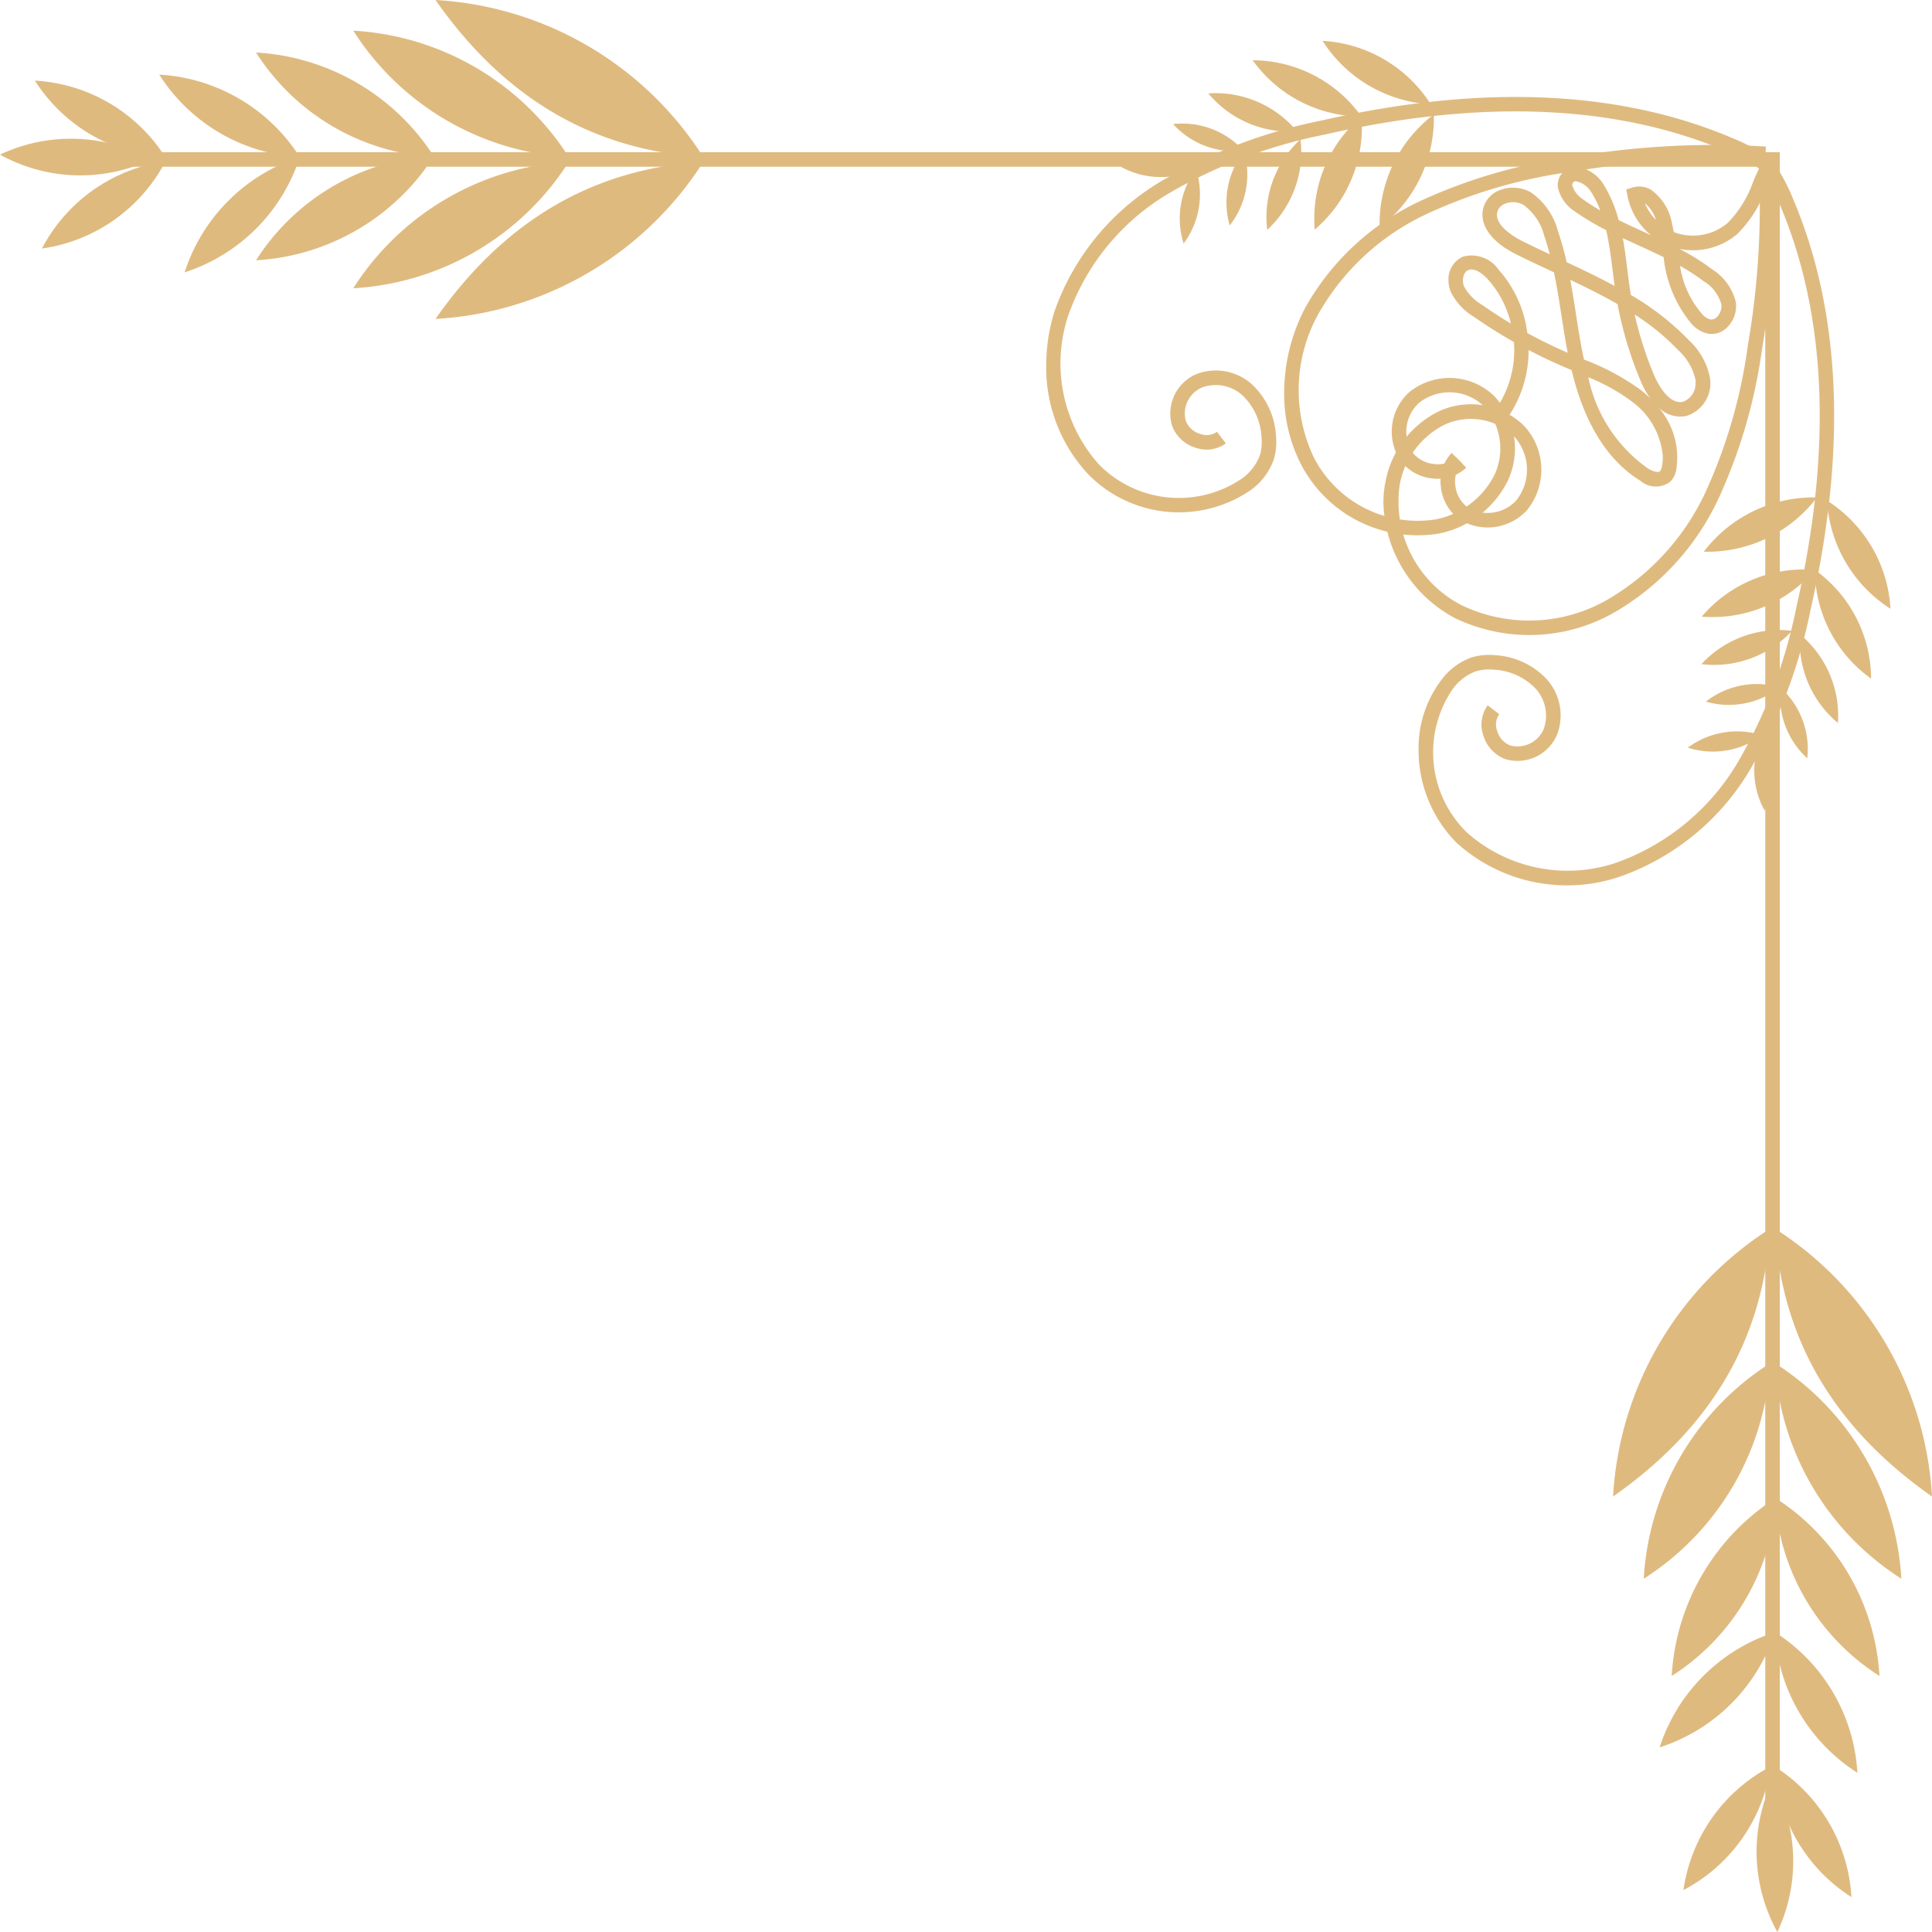 <svg xmlns="http://www.w3.org/2000/svg" width="100.259" height="100.259" viewBox="0 0 100.259 100.259">
  <g id="Group_265" data-name="Group 265" transform="translate(429.633 -526.617) rotate(90)">
    <g id="Group_217" data-name="Group 217">
      <path id="Path_328" data-name="Path 328" d="M535.269,423.144h-.755V337.272h85.738v.755H535.269Z" fill="#dfba7f"/>
    </g>
    <g id="Group_218" data-name="Group 218">
      <path id="Path_329" data-name="Path 329" d="M546.987,362.993a9.561,9.561,0,0,1-4.388-1.086,13.311,13.311,0,0,1-5.557-5.99,27.527,27.527,0,0,1-2.271-7.828,43.638,43.638,0,0,1-.548-10.1l.753.054a42.749,42.749,0,0,0,.541,9.928,26,26,0,0,0,2.2,7.613,12.55,12.55,0,0,0,5.229,5.654,8.151,8.151,0,0,0,7.411.214,6.056,6.056,0,0,0,3.219-6.289,4.367,4.367,0,0,0-2.282-3.068,3.245,3.245,0,0,0-3.578.518,2.555,2.555,0,0,0-.19,3.384,2.019,2.019,0,0,0,2.51.381,1.621,1.621,0,0,0,.661-1.179,1.407,1.407,0,0,0-.349-1.13l.54-.526a2.157,2.157,0,0,1,.56,1.732,2.386,2.386,0,0,1-.987,1.726,2.763,2.763,0,0,1-3.494-.5,3.333,3.333,0,0,1,.216-4.422,3.964,3.964,0,0,1,4.432-.667,5.119,5.119,0,0,1,2.7,3.6,6.828,6.828,0,0,1-3.608,7.11A8.028,8.028,0,0,1,546.987,362.993Z" fill="#dfba7f"/>
    </g>
    <g id="Group_219" data-name="Group 219">
      <path id="Path_330" data-name="Path 330" d="M552.707,357.843a5.56,5.56,0,0,1-1.114-.112,5.126,5.126,0,0,1-3.6-2.7,3.967,3.967,0,0,1,.665-4.432,3.336,3.336,0,0,1,4.424-.216,2.765,2.765,0,0,1,.5,3.494,2.387,2.387,0,0,1-1.73.987,2.154,2.154,0,0,1-1.729-.559l.526-.541a1.4,1.4,0,0,0,1.128.349,1.627,1.627,0,0,0,1.182-.66,2.018,2.018,0,0,0-.381-2.511,2.559,2.559,0,0,0-3.385.19,3.246,3.246,0,0,0-.517,3.578,4.362,4.362,0,0,0,3.067,2.282,6.056,6.056,0,0,0,6.288-3.22,8.143,8.143,0,0,0-.212-7.409,12.564,12.564,0,0,0-5.654-5.231,26.8,26.8,0,0,0-7.615-2.2,42.65,42.65,0,0,0-9.928-.541l-.054-.753a43.578,43.578,0,0,1,10.1.548,27.584,27.584,0,0,1,7.83,2.27,13.332,13.332,0,0,1,5.989,5.558,8.912,8.912,0,0,1,.21,8.109A6.987,6.987,0,0,1,552.707,357.843Z" fill="#dfba7f"/>
    </g>
    <g id="Group_220" data-name="Group 220">
      <path id="Path_331" data-name="Path 331" d="M545.566,375.34a9.351,9.351,0,0,1-2.822-.439,12.791,12.791,0,0,1-6.776-5.619,27.049,27.049,0,0,1-3.1-8.245c-1.888-8.269-1.581-15.436.913-21.3a9.373,9.373,0,0,1,1.088-1.994l.6.455a8.649,8.649,0,0,0-1,1.834c-2.431,5.719-2.723,12.731-.871,20.841a26.312,26.312,0,0,0,3,8.014,12.021,12.021,0,0,0,6.363,5.3,7.872,7.872,0,0,0,7.752-1.576,5.816,5.816,0,0,0,.736-7.428,2.608,2.608,0,0,0-1.218-.934,2.464,2.464,0,0,0-.946-.078,3.2,3.2,0,0,0-2.141.975,2.064,2.064,0,0,0-.419,2.108,1.468,1.468,0,0,0,1.742.841,1.146,1.146,0,0,0,.674-.766.943.943,0,0,0-.115-.851l.6-.458a1.7,1.7,0,0,1,.241,1.523,1.9,1.9,0,0,1-1.144,1.263,2.224,2.224,0,0,1-2.689-1.251,2.8,2.8,0,0,1,.547-2.91,3.96,3.96,0,0,1,2.644-1.227,3.263,3.263,0,0,1,1.233.111,3.329,3.329,0,0,1,1.584,1.187,6.594,6.594,0,0,1-.8,8.433A8.1,8.1,0,0,1,545.566,375.34Z" fill="#dfba7f"/>
    </g>
    <g id="Group_221" data-name="Group 221">
      <path id="Path_332" data-name="Path 332" d="M565.524,356.018a5.818,5.818,0,0,1-3.606-1.173,3.341,3.341,0,0,1-1.187-1.586,3.221,3.221,0,0,1-.112-1.232,3.973,3.973,0,0,1,1.229-2.644,2.8,2.8,0,0,1,2.909-.546,2.227,2.227,0,0,1,1.251,2.689,1.9,1.9,0,0,1-1.263,1.143,1.681,1.681,0,0,1-1.523-.24l.458-.6a.937.937,0,0,0,.852.116,1.151,1.151,0,0,0,.766-.674,1.475,1.475,0,0,0-.84-1.743,2.081,2.081,0,0,0-2.11.419,3.215,3.215,0,0,0-.976,2.142,2.444,2.444,0,0,0,.079.945,2.6,2.6,0,0,0,.935,1.219,5.812,5.812,0,0,0,7.426-.737,7.874,7.874,0,0,0,1.577-7.751,12.019,12.019,0,0,0-5.3-6.364,26.337,26.337,0,0,0-8.014-3c-8.107-1.851-15.12-1.561-20.842.871a8.6,8.6,0,0,0-1.833,1l-.456-.6a9.309,9.309,0,0,1,1.994-1.088c5.869-2.494,13.037-2.8,21.3-.913a27.047,27.047,0,0,1,8.245,3.1,12.782,12.782,0,0,1,5.619,6.776,8.534,8.534,0,0,1-1.759,8.509A6.821,6.821,0,0,1,565.524,356.018Z" fill="#dfba7f"/>
    </g>
    <g id="Group_222" data-name="Group 222">
      <path id="Path_333" data-name="Path 333" d="M558.209,331.527a7.142,7.142,0,0,0-5.616,3.295A7.141,7.141,0,0,0,558.209,331.527Z" fill="#dfba7f"/>
    </g>
    <g id="Group_223" data-name="Group 223">
      <path id="Path_334" data-name="Path 334" d="M604.277,329.374a17.662,17.662,0,0,0-13.9,8.151C596.431,337.152,600.909,334.181,604.277,329.374Z" fill="#dfba7f"/>
    </g>
    <g id="Group_224" data-name="Group 224">
      <path id="Path_335" data-name="Path 335" d="M604.277,345.925a17.664,17.664,0,0,1-13.9-8.151C596.431,338.147,600.909,341.117,604.277,345.925Z" fill="#dfba7f"/>
    </g>
    <g id="Group_225" data-name="Group 225">
      <path id="Path_336" data-name="Path 336" d="M608.543,330.965a14.218,14.218,0,0,0-11.183,6.56A14.216,14.216,0,0,0,608.543,330.965Z" fill="#dfba7f"/>
    </g>
    <g id="Group_226" data-name="Group 226">
      <path id="Path_337" data-name="Path 337" d="M608.543,344.333a14.212,14.212,0,0,1-11.183-6.56A14.219,14.219,0,0,1,608.543,344.333Z" fill="#dfba7f"/>
    </g>
    <g id="Group_227" data-name="Group 227">
      <path id="Path_338" data-name="Path 338" d="M613.59,332.1a11.764,11.764,0,0,0-9.251,5.427A11.759,11.759,0,0,0,613.59,332.1Z" fill="#dfba7f"/>
    </g>
    <g id="Group_228" data-name="Group 228">
      <path id="Path_339" data-name="Path 339" d="M613.59,342.882a11.761,11.761,0,0,1-9.251-5.426A11.76,11.76,0,0,1,613.59,342.882Z" fill="#dfba7f"/>
    </g>
    <g id="Group_229" data-name="Group 229">
      <path id="Path_340" data-name="Path 340" d="M618.613,333.246a9.274,9.274,0,0,0-7.295,4.279A9.272,9.272,0,0,0,618.613,333.246Z" fill="#dfba7f"/>
    </g>
    <g id="Group_230" data-name="Group 230">
      <path id="Path_341" data-name="Path 341" d="M617.295,343.508a9.272,9.272,0,0,1-5.977-5.983A9.274,9.274,0,0,1,617.295,343.508Z" fill="#dfba7f"/>
    </g>
    <g id="Group_231" data-name="Group 231">
      <path id="Path_342" data-name="Path 342" d="M625.065,333.555a8.607,8.607,0,0,0-6.768,3.97A8.6,8.6,0,0,0,625.065,333.555Z" fill="#dfba7f"/>
    </g>
    <g id="Group_232" data-name="Group 232">
      <path id="Path_343" data-name="Path 343" d="M624.7,342.272a8.6,8.6,0,0,1-6.412-4.524A8.605,8.605,0,0,1,624.7,342.272Z" fill="#dfba7f"/>
    </g>
    <g id="Group_233" data-name="Group 233">
      <path id="Path_344" data-name="Path 344" d="M626.876,337.4a8.605,8.605,0,0,0-7.843.252A8.6,8.6,0,0,0,626.876,337.4Z" fill="#dfba7f"/>
    </g>
    <g id="Group_234" data-name="Group 234">
      <path id="Path_345" data-name="Path 345" d="M526.617,407.034a17.662,17.662,0,0,1,8.151-13.9C534.4,399.188,531.424,403.666,526.617,407.034Z" fill="#dfba7f"/>
    </g>
    <g id="Group_235" data-name="Group 235">
      <path id="Path_346" data-name="Path 346" d="M543.168,407.034a17.663,17.663,0,0,0-8.152-13.9C535.389,399.188,538.36,403.666,543.168,407.034Z" fill="#dfba7f"/>
    </g>
    <g id="Group_236" data-name="Group 236">
      <path id="Path_347" data-name="Path 347" d="M528.208,411.3a14.217,14.217,0,0,1,6.56-11.183A14.216,14.216,0,0,1,528.208,411.3Z" fill="#dfba7f"/>
    </g>
    <g id="Group_237" data-name="Group 237">
      <path id="Path_348" data-name="Path 348" d="M541.576,411.3a14.215,14.215,0,0,0-6.56-11.183A14.216,14.216,0,0,0,541.576,411.3Z" fill="#dfba7f"/>
    </g>
    <g id="Group_238" data-name="Group 238">
      <path id="Path_349" data-name="Path 349" d="M529.341,416.347a11.764,11.764,0,0,1,5.427-9.251A11.759,11.759,0,0,1,529.341,416.347Z" fill="#dfba7f"/>
    </g>
    <g id="Group_239" data-name="Group 239">
      <path id="Path_350" data-name="Path 350" d="M540.125,416.347A11.761,11.761,0,0,0,534.7,407.1,11.76,11.76,0,0,0,540.125,416.347Z" fill="#dfba7f"/>
    </g>
    <g id="Group_240" data-name="Group 240">
      <path id="Path_351" data-name="Path 351" d="M530.489,421.37a9.274,9.274,0,0,1,4.279-7.295A9.274,9.274,0,0,1,530.489,421.37Z" fill="#dfba7f"/>
    </g>
    <g id="Group_241" data-name="Group 241">
      <path id="Path_352" data-name="Path 352" d="M540.751,420.052a9.274,9.274,0,0,0-5.983-5.977A9.274,9.274,0,0,0,540.751,420.052Z" fill="#dfba7f"/>
    </g>
    <g id="Group_242" data-name="Group 242">
      <path id="Path_353" data-name="Path 353" d="M530.8,427.823a8.6,8.6,0,0,1,3.97-6.769A8.606,8.606,0,0,1,530.8,427.823Z" fill="#dfba7f"/>
    </g>
    <g id="Group_243" data-name="Group 243">
      <path id="Path_354" data-name="Path 354" d="M539.515,427.457a8.6,8.6,0,0,0-4.524-6.412A8.6,8.6,0,0,0,539.515,427.457Z" fill="#dfba7f"/>
    </g>
    <g id="Group_244" data-name="Group 244">
      <path id="Path_355" data-name="Path 355" d="M534.641,429.633a8.605,8.605,0,0,1,.252-7.843A8.6,8.6,0,0,1,534.641,429.633Z" fill="#dfba7f"/>
    </g>
    <g id="Group_245" data-name="Group 245">
      <path id="Path_356" data-name="Path 356" d="M555.247,341.217a7.142,7.142,0,0,1-2.814-5.871A7.138,7.138,0,0,1,555.247,341.217Z" fill="#dfba7f"/>
    </g>
    <g id="Group_246" data-name="Group 246">
      <path id="Path_357" data-name="Path 357" d="M561.833,332.536a6.967,6.967,0,0,0-5.642,2.917A6.962,6.962,0,0,0,561.833,332.536Z" fill="#dfba7f"/>
    </g>
    <g id="Group_247" data-name="Group 247">
      <path id="Path_358" data-name="Path 358" d="M558.615,341.324a6.963,6.963,0,0,1-2.424-5.871A6.966,6.966,0,0,1,558.615,341.324Z" fill="#dfba7f"/>
    </g>
    <g id="Group_248" data-name="Group 248">
      <path id="Path_359" data-name="Path 359" d="M564.135,334.256a5.49,5.49,0,0,0-4.6,1.969A5.493,5.493,0,0,0,564.135,334.256Z" fill="#dfba7f"/>
    </g>
    <g id="Group_249" data-name="Group 249">
      <path id="Path_360" data-name="Path 360" d="M561.081,341.338a5.49,5.49,0,0,1-1.728-4.7A5.492,5.492,0,0,1,561.081,341.338Z" fill="#dfba7f"/>
    </g>
    <g id="Group_250" data-name="Group 250">
      <path id="Path_361" data-name="Path 361" d="M565.965,335.847a4.292,4.292,0,0,0-3.66,1.381A4.288,4.288,0,0,0,565.965,335.847Z" fill="#dfba7f"/>
    </g>
    <g id="Group_251" data-name="Group 251">
      <path id="Path_362" data-name="Path 362" d="M563.027,341.108a4.29,4.29,0,0,1-.744-3.84A4.287,4.287,0,0,1,563.027,341.108Z" fill="#dfba7f"/>
    </g>
    <g id="Group_252" data-name="Group 252">
      <path id="Path_363" data-name="Path 363" d="M568.683,338.058a4.285,4.285,0,0,0-3.909.131A4.288,4.288,0,0,0,568.683,338.058Z" fill="#dfba7f"/>
    </g>
    <g id="Group_253" data-name="Group 253">
      <path id="Path_364" data-name="Path 364" d="M565.417,342.047a4.286,4.286,0,0,1-.643-3.858A4.288,4.288,0,0,1,565.417,342.047Z" fill="#dfba7f"/>
    </g>
    <g id="Group_254" data-name="Group 254">
      <path id="Path_365" data-name="Path 365" d="M528.736,361a7.137,7.137,0,0,1,3.294-5.616A7.14,7.14,0,0,1,528.736,361Z" fill="#dfba7f"/>
    </g>
    <g id="Group_255" data-name="Group 255">
      <path id="Path_366" data-name="Path 366" d="M538.425,358.039a7.141,7.141,0,0,0-5.871-2.814A7.138,7.138,0,0,0,538.425,358.039Z" fill="#dfba7f"/>
    </g>
    <g id="Group_256" data-name="Group 256">
      <path id="Path_367" data-name="Path 367" d="M529.745,364.625a6.961,6.961,0,0,1,2.917-5.642A6.966,6.966,0,0,1,529.745,364.625Z" fill="#dfba7f"/>
    </g>
    <g id="Group_257" data-name="Group 257">
      <path id="Path_368" data-name="Path 368" d="M538.532,361.407a6.961,6.961,0,0,0-5.87-2.424A6.964,6.964,0,0,0,538.532,361.407Z" fill="#dfba7f"/>
    </g>
    <g id="Group_258" data-name="Group 258">
      <path id="Path_369" data-name="Path 369" d="M531.464,366.927a5.489,5.489,0,0,1,1.969-4.6A5.492,5.492,0,0,1,531.464,366.927Z" fill="#dfba7f"/>
    </g>
    <g id="Group_259" data-name="Group 259">
      <path id="Path_370" data-name="Path 370" d="M538.546,363.873a5.49,5.49,0,0,0-4.7-1.728A5.493,5.493,0,0,0,538.546,363.873Z" fill="#dfba7f"/>
    </g>
    <g id="Group_260" data-name="Group 260">
      <path id="Path_371" data-name="Path 371" d="M533.055,368.757a4.29,4.29,0,0,1,1.382-3.66A4.291,4.291,0,0,1,533.055,368.757Z" fill="#dfba7f"/>
    </g>
    <g id="Group_261" data-name="Group 261">
      <path id="Path_372" data-name="Path 372" d="M538.316,365.818a4.289,4.289,0,0,0-3.84-.743A4.29,4.29,0,0,0,538.316,365.818Z" fill="#dfba7f"/>
    </g>
    <g id="Group_262" data-name="Group 262">
      <path id="Path_373" data-name="Path 373" d="M535.266,371.475a4.288,4.288,0,0,1,.131-3.909A4.288,4.288,0,0,1,535.266,371.475Z" fill="#dfba7f"/>
    </g>
    <g id="Group_263" data-name="Group 263">
      <path id="Path_374" data-name="Path 374" d="M539.255,368.209a4.286,4.286,0,0,0-3.858-.643A4.289,4.289,0,0,0,539.255,368.209Z" fill="#dfba7f"/>
    </g>
    <g id="Group_264" data-name="Group 264">
      <path id="Path_375" data-name="Path 375" d="M541.174,354.467a1.29,1.29,0,0,1-1.23-.732,1.694,1.694,0,0,1,.662-1.867,6.067,6.067,0,0,1,3.291-1.492q.54-.984.99-2.012c.013-.028.024-.058.037-.086-.645.124-1.294.225-1.928.324-.744.116-1.5.234-2.248.39-.01.02-.019.04-.028.06-.3.647-.6,1.295-.922,1.93-.667,1.332-1.6,1.946-2.479,1.647a1.384,1.384,0,0,1-.846-.856,1.9,1.9,0,0,1,.125-1.582,3.541,3.541,0,0,1,2.014-1.406,15.164,15.164,0,0,1,1.611-.452c.39-.834.79-1.674,1.233-2.488-.26.035-.522.068-.784.1-.707.09-1.425.181-2.114.34a13.43,13.43,0,0,1-.98,1.642,2.021,2.021,0,0,1-1.211.858.954.954,0,0,1-.733-.191.918.918,0,0,1-.358-.79,1.932,1.932,0,0,1,.9-1.377,6.648,6.648,0,0,1,1.862-.791c.216-.438.419-.881.619-1.32.054-.118.109-.236.163-.355a3.52,3.52,0,0,1-2.039,1.215l-.335.064-.1-.328a1.2,1.2,0,0,1,.128-.97,2.71,2.71,0,0,1,1.715-1.07c.155-.035.312-.066.469-.1.017-.041.033-.084.048-.126a2.793,2.793,0,0,0-.53-2.681,5.825,5.825,0,0,0-2.134-1.312,12.475,12.475,0,0,1-1.366-.668l.384-.649a12.125,12.125,0,0,0,1.285.626,6.464,6.464,0,0,1,2.4,1.5,3.533,3.533,0,0,1,.787,3.021,12.289,12.289,0,0,1,1.079-1.728,2.794,2.794,0,0,1,1.677-1.2,1.549,1.549,0,0,1,1.3.433,1.131,1.131,0,0,1,.347.991,1.573,1.573,0,0,1-.519.878,6.4,6.4,0,0,1-3.453,1.443c-.217.436-.42.881-.62,1.319-.121.265-.243.532-.368.8.532-.1,1.07-.164,1.6-.231.377-.047.752-.094,1.123-.152l.229-.037a13.77,13.77,0,0,1,2.369-3.033,3.579,3.579,0,0,1,1.929-1.069,1.773,1.773,0,0,1,1.981,1.24,1.6,1.6,0,0,1-.435,1.419,3.981,3.981,0,0,1,3.206-.913,1.182,1.182,0,0,1,.62.295,1.226,1.226,0,0,1-.027,1.566c-1.059,1.715-2.992,2.917-5.747,3.571-.082.2-.164.389-.248.581q-.367.839-.794,1.653a6.07,6.07,0,0,1,3.544,1.113l-.441.611a5.372,5.372,0,0,0-3.519-.963q-.6,1.064-1.3,2.065a3.135,3.135,0,0,1-1.279,1.2A1.586,1.586,0,0,1,541.174,354.467Zm2.234-3.24a5.237,5.237,0,0,0-2.3,1.2c-.316.288-.606.706-.475,1.012.117.275.557.34.855.214a2.51,2.51,0,0,0,.954-.938Q542.952,351.987,543.408,351.227Zm-3.6-2.017c-.323.085-.642.179-.956.288a2.87,2.87,0,0,0-1.6,1.071,1.135,1.135,0,0,0-.072.939.646.646,0,0,0,.382.406c.756.263,1.432-1.013,1.561-1.269C539.359,350.171,539.587,349.692,539.813,349.21Zm2.592-3.519c-.456.793-.866,1.622-1.26,2.453.581-.108,1.162-.2,1.735-.288.793-.123,1.61-.251,2.4-.421a12.434,12.434,0,0,1,1.6-2.974,5.336,5.336,0,0,1,.414-.467,4.665,4.665,0,0,1-.919.507A19.477,19.477,0,0,1,542.405,345.691Zm-4.871.9a5.161,5.161,0,0,0-.95.472,1.221,1.221,0,0,0-.555.775.168.168,0,0,0,.07.16.188.188,0,0,0,.159.039,1.317,1.317,0,0,0,.705-.547C537.167,347.2,537.355,346.9,537.534,346.593Zm12.8-3.251a3.932,3.932,0,0,0-2.859,1.587,10.13,10.13,0,0,0-1.276,2.282,7.685,7.685,0,0,0,4.733-3.094c.168-.272.228-.545.138-.633a.567.567,0,0,0-.24-.092A2.553,2.553,0,0,0,550.333,343.342Zm-3.87-1.7a1.042,1.042,0,0,0-.138.008,2.917,2.917,0,0,0-1.509.871,12.306,12.306,0,0,0-1.873,2.284,18.619,18.619,0,0,0,3.141-1.005c.261-.11,1.557-.7,1.387-1.5A1,1,0,0,0,546.463,341.647ZM538.03,343.7a1.859,1.859,0,0,0-.873.578A2.858,2.858,0,0,0,538.03,343.7Zm4.473-3.4a.73.73,0,0,0-.094.007,2.024,2.024,0,0,0-1.194.91,10.7,10.7,0,0,0-.8,1.233,4.914,4.914,0,0,0,2.48-1.13.872.872,0,0,0,.3-.452.4.4,0,0,0-.134-.34A.814.814,0,0,0,542.5,340.3Z" fill="#dfba7f"/>
    </g>
  </g>
</svg>

